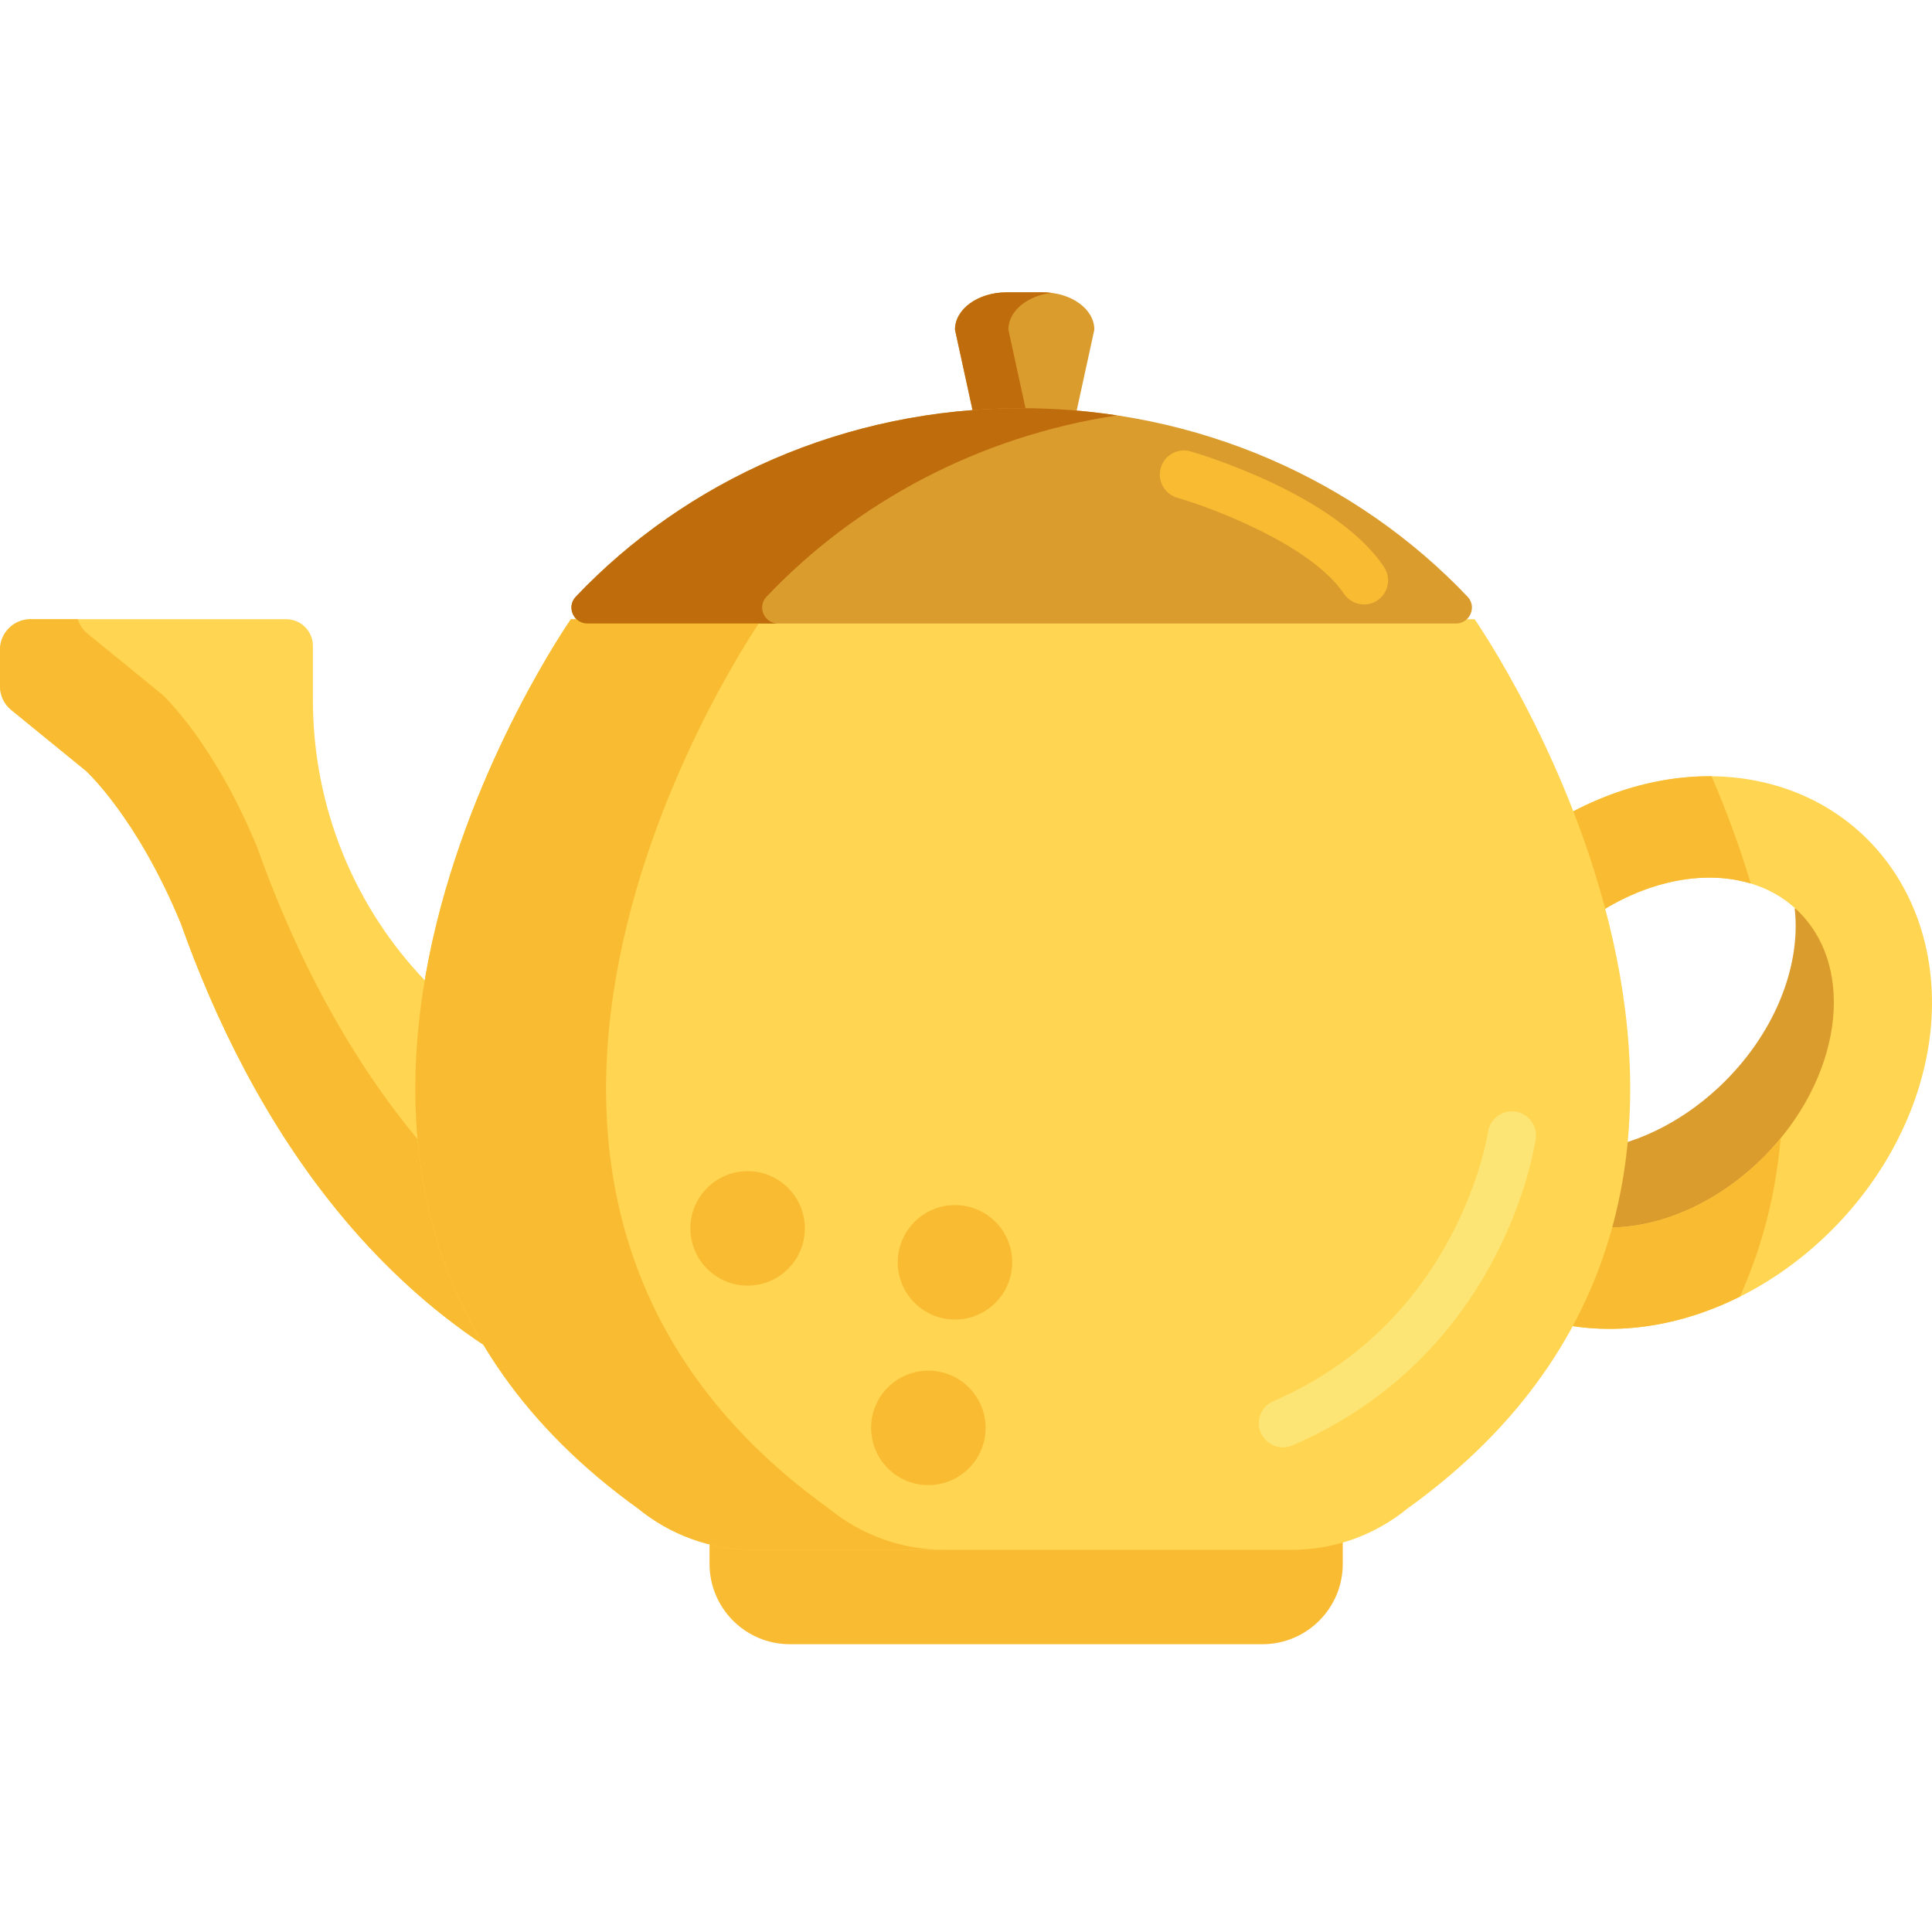 <svg height="480pt" viewBox="0 -72 480.739 480" width="480pt" xmlns="http://www.w3.org/2000/svg"><path d="m446.57 153.668c1.664 14.414-5.086 31.613-18.914 44.531-19.883 18.574-46.852 21.254-60.234 5.988-10.98-12.523-9.398-33.23 2.492-50.52h-28.008c-2.277 5.27-3.984 10.707-5.043 16.215-3.707 19.305.828 37.977 12.441 51.227 11.613 13.25 29.16 19.766 48.137 17.879 16.57-1.648 33.125-9.492 46.609-22.086 13.484-12.598 22.695-28.82 25.93-45.676 1.148-5.961 1.5-11.859 1.109-17.559zm0 0" fill="#db9c2e"/><path d="m467.035 138.984c-11.613-13.25-29.16-19.766-48.137-17.879-16.57 1.645-33.125 9.488-46.609 22.086-13.484 12.598-22.695 28.82-25.934 45.676-3.707 19.305.828 37.977 12.441 51.227 11.613 13.246 29.16 19.766 48.137 17.879 16.57-1.645 33.125-9.492 46.609-22.09 13.484-12.594 22.695-28.816 25.93-45.672 3.711-19.309-.824-37.977-12.438-51.227zm-29.887 78.199c-19.883 18.574-46.852 21.254-60.234 5.984-13.387-15.266-8.117-42.703 11.77-61.277 19.883-18.57 46.852-21.254 60.234-5.984 13.383 15.266 8.113 42.703-11.77 61.277zm0 0" fill="#ffd551"/><path d="m443.078 210.859c-1.805 2.191-3.773 4.312-5.93 6.324-19.883 18.574-46.852 21.254-60.234 5.988-13.383-15.27-8.113-42.703 11.77-61.277 14.555-13.598 32.902-18.664 46.945-14.422-2.879-9.652-6.277-18.641-9.746-26.684-2.301-.023-4.633.082-6.984.316-16.57 1.645-33.121 9.492-46.609 22.086-13.484 12.598-22.695 28.82-25.93 45.676-3.711 19.305.824 37.977 12.438 51.227 11.613 13.246 29.16 19.766 48.141 17.879 8.828-.879 17.648-3.531 26.004-7.711 5.844-12.945 8.977-26.238 10.137-39.402zm0 0" fill="#f9bb32"/><path d="m175.129 201.543c-53.988-.168-97.5-45.059-97.27-100.305v-12.883c0-3.672-2.973-6.645-6.641-6.645h-63.625c-4.195 0-7.594 3.398-7.594 7.594v9.102c0 2.281 1.027 4.441 2.797 5.883l18.582 15.152c.012.012 12.738 11.559 23.617 37.98l.004-.004c16.523 46.625 51.305 107.883 122.289 125.508l9.266-81.395c-.477.004-.949.016-1.426.012zm0 0" fill="#ffd551"/><path d="m63.984 138.438h-.004c-10.879-26.422-23.609-37.969-23.617-37.98l-18.582-15.152c-1.16-.945-1.992-2.199-2.434-3.594h-11.754c-4.195 0-7.594 3.398-7.594 7.594v9.098c0 2.285 1.027 4.445 2.797 5.887l18.582 15.152c.012.012 12.738 11.559 23.617 37.98l.004-.004c16.523 46.625 51.305 107.883 122.289 125.508l2.73-23.988c-60.141-22.273-90.824-77.586-106.035-120.5zm0 0" fill="#f9bb32"/><path d="m237.629 9.656 7.125 32.664h20.426l7.125-32.664c0-5.129-5.75-9.285-12.84-9.285h-8.996c-7.09 0-12.84 4.156-12.84 9.285zm0 0" fill="#db9c2e"/><path d="m261.609.508c-.699-.082-1.414-.137-2.145-.137h-8.996c-7.094 0-12.84 4.156-12.84 9.285l7.125 32.66h13.289l-7.129-32.66c0-4.598 4.629-8.406 10.695-9.148zm0 0" fill="#bf6c0d"/><path d="m314.121 336.762h-117.566c-11.047 0-20-8.953-20-20v-26.984h157.566v26.984c0 11.043-8.953 20-20 20zm0 0" fill="#f9bb32"/><path d="m366.926 81.711h-224.863s-97.402 139.32 16.773 221.336c7.832 6.387 17.832 10.223 28.73 10.223h133.855c10.898 0 20.898-3.836 28.734-10.223 114.172-82.016 16.77-221.336 16.77-221.336zm0 0" fill="#ffd551"/><path d="m146.156 82.777h216.133c3.461 0 5.273-4.152 2.891-6.664-27.336-28.801-66.918-46.91-110.957-46.91-44.039 0-83.621 18.109-110.953 46.91-2.383 2.512-.574 6.664 2.887 6.664zm0 0" fill="#db9c2e"/><path d="m189.523 81.711h-47.461s-97.402 139.32 16.773 221.336c7.832 6.391 17.832 10.223 28.73 10.223h47.461c-10.898 0-20.898-3.836-28.734-10.223-114.172-82.016-16.77-221.336-16.77-221.336zm0 0" fill="#f9bb32"/><path d="m190.727 76.117c22.324-23.523 52.812-39.906 87.227-45.125-7.73-1.172-15.652-1.789-23.73-1.789-44.039 0-83.621 18.113-110.953 46.914-2.383 2.508-.574 6.66 2.887 6.66h47.461c-3.461 0-5.273-4.152-2.891-6.66zm0 0" fill="#bf6c0d"/><path d="m339.402 78.035c-1.93 0-3.828-.93-4.984-2.652-8.164-12.148-32.711-21.371-41.48-23.898-3.184-.918-5.023-4.242-4.105-7.426.914-3.184 4.234-5.023 7.422-4.105 1.457.418 35.844 10.461 48.125 28.738 1.848 2.75 1.117 6.477-1.633 8.324-1.027.691-2.191 1.02-3.344 1.02zm0 0" fill="#f9bb32"/><path d="m319.246 287.777c-2.324 0-4.535-1.355-5.512-3.625-1.312-3.043.09-6.574 3.133-7.887 46.207-19.93 53.32-66.48 53.387-66.949.465-3.281 3.504-5.562 6.785-5.098 3.281.469 5.562 3.504 5.098 6.785-.312 2.184-8.195 53.715-60.52 76.281-.773.336-1.582.492-2.371.492zm0 0" fill="#fce575"/><g fill="#f9bb32"><path d="m200.266 233.289c0 7.863-6.375 14.238-14.238 14.238-7.863 0-14.238-6.375-14.238-14.238 0-7.863 6.375-14.238 14.238-14.238 7.863 0 14.238 6.375 14.238 14.238zm0 0"/><path d="m245.238 282.926c0 7.863-6.375 14.238-14.238 14.238s-14.238-6.375-14.238-14.238 6.375-14.238 14.238-14.238 14.238 6.375 14.238 14.238zm0 0"/><path d="m251.863 241.73c0 7.863-6.371 14.238-14.234 14.238-7.867 0-14.238-6.375-14.238-14.238s6.371-14.238 14.238-14.238c7.863 0 14.234 6.375 14.234 14.238zm0 0"/></g></svg>